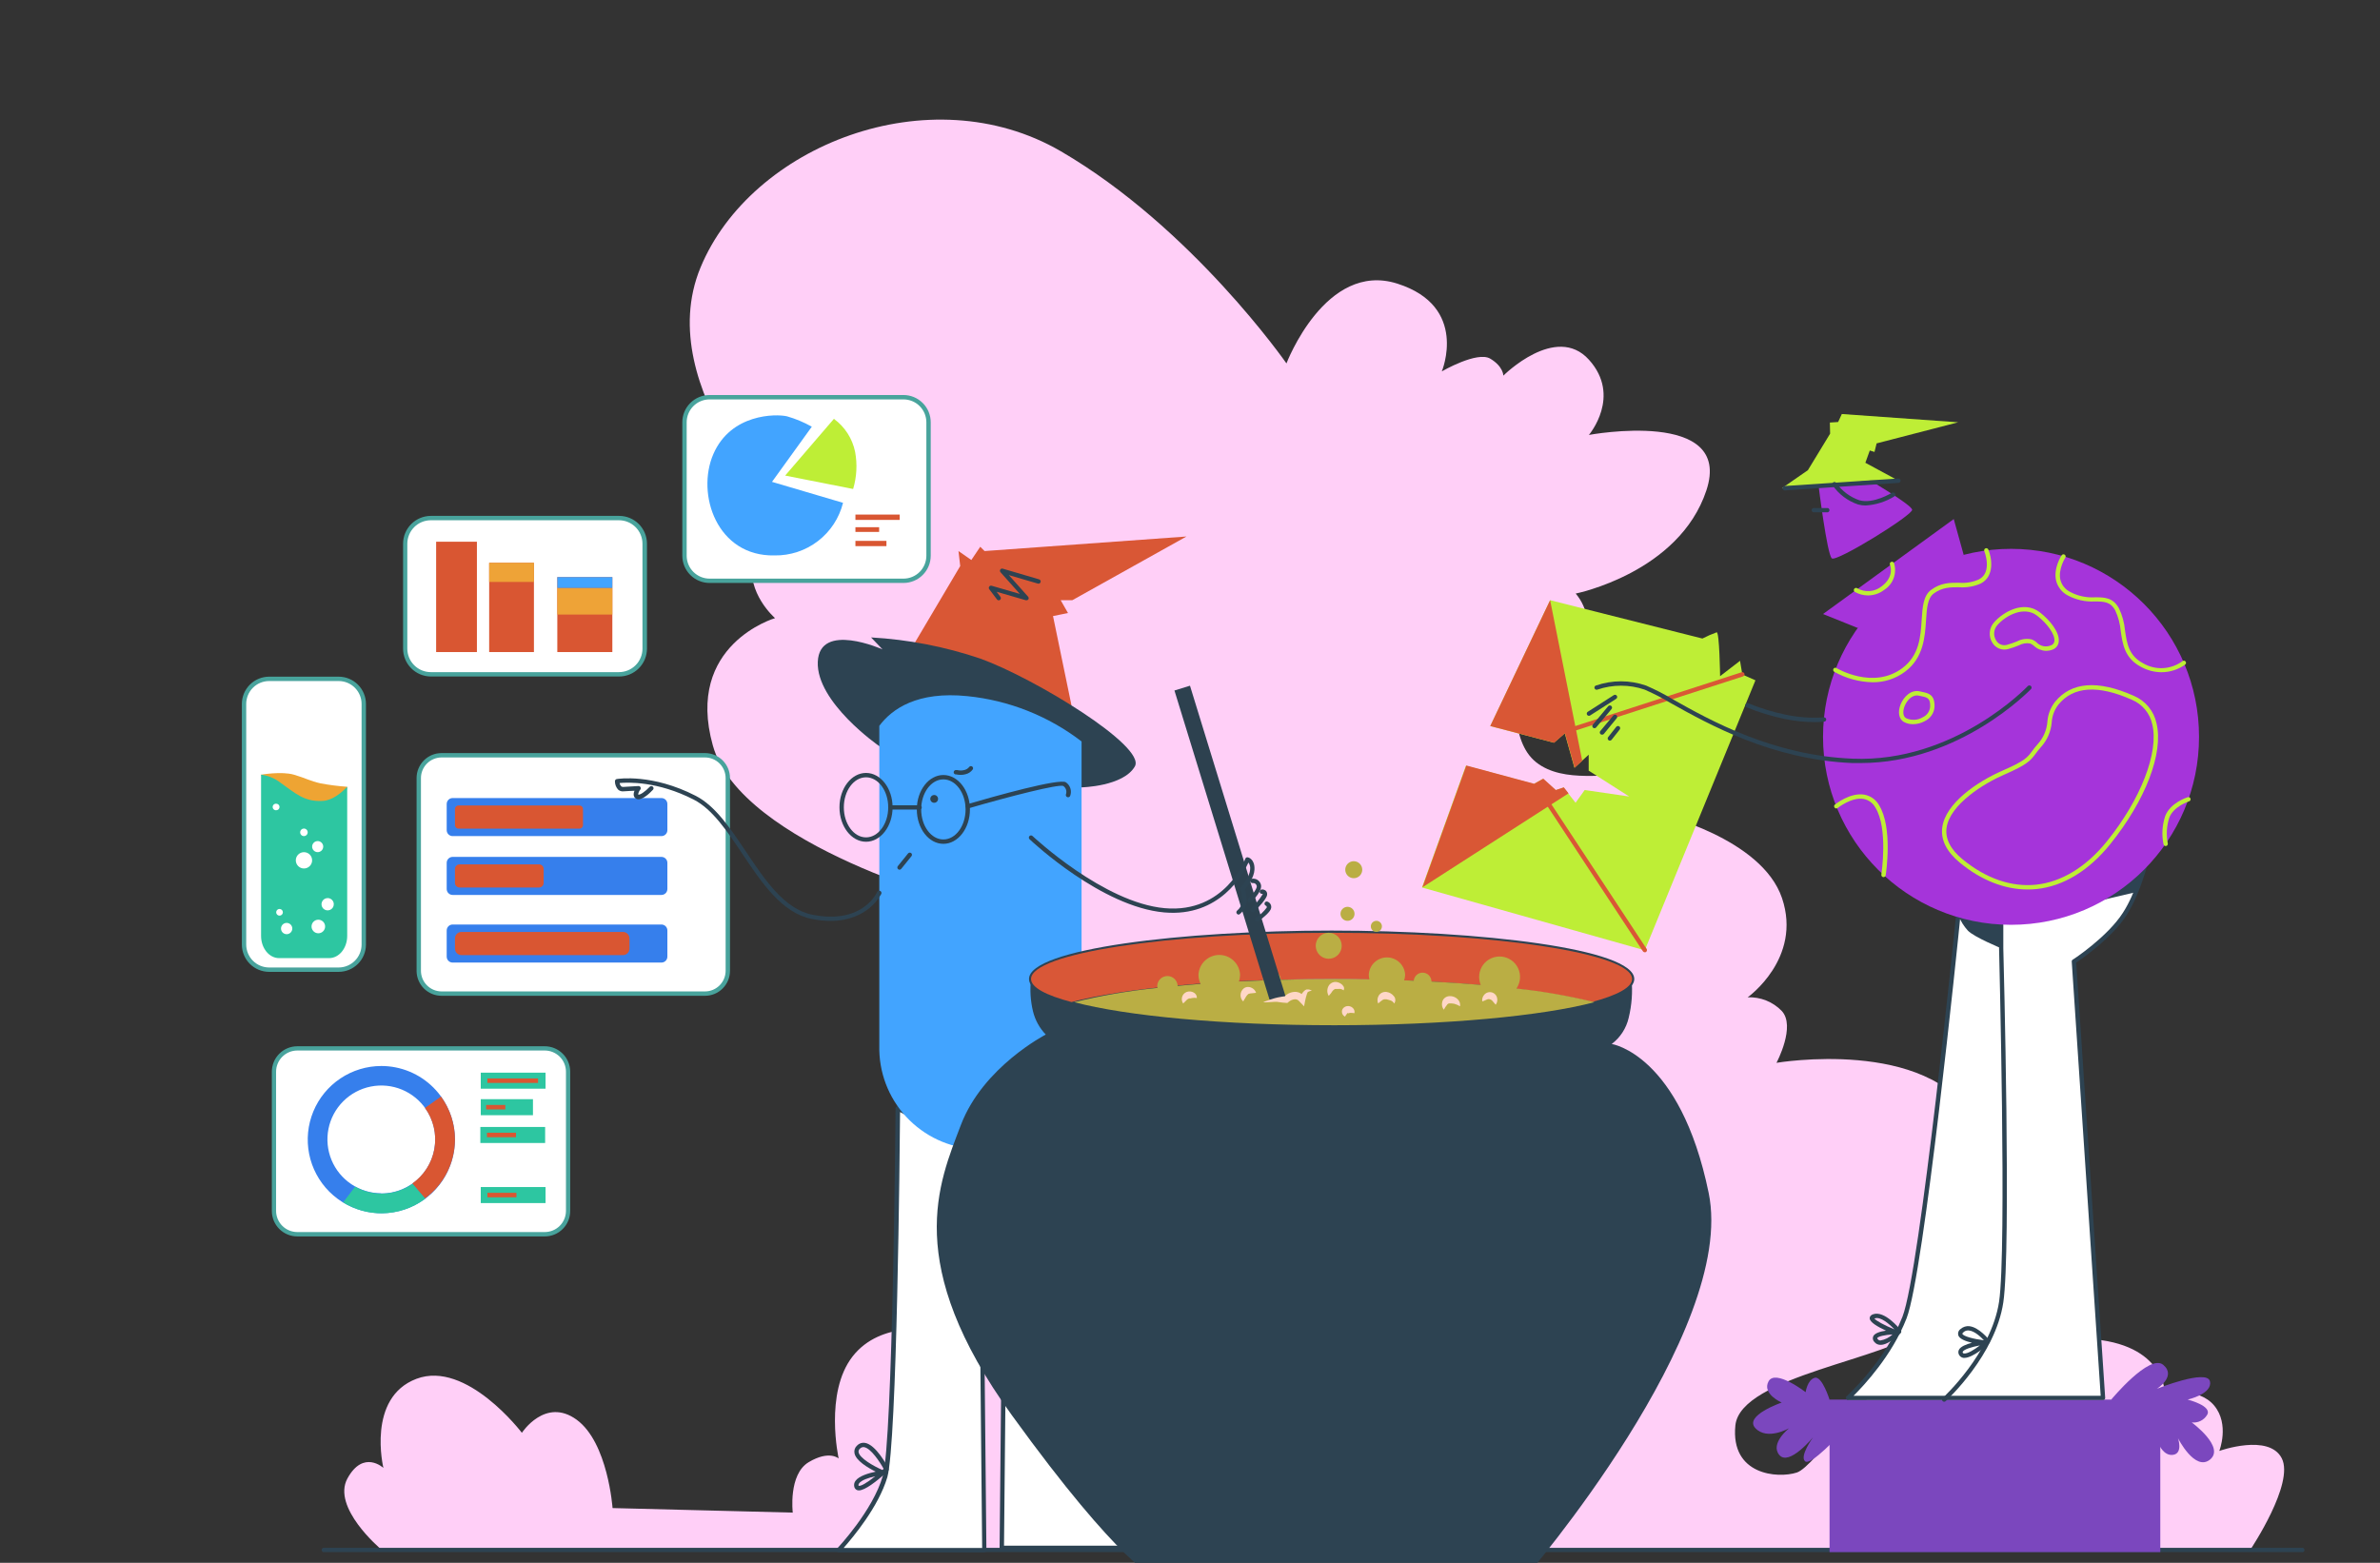 <svg width="603" height="396" viewBox="0 0 603 396" fill="none" xmlns="http://www.w3.org/2000/svg">
<rect x="0" y="0" width="603" height="396" fill="#333333" stroke="none"/>
<mask id="mask0_119_1869" style="mask-type:alpha" maskUnits="userSpaceOnUse" x="95" y="7" width="524" height="486">
<rect x="95" y="7" width="524" height="485.499" fill="#E5E7EC"/>
</mask>
<g mask="url(#mask0_119_1869)">
</g>
<path d="M96.417 392.461C96.417 392.461 83.99 381.98 88.032 374.616C92.074 367.252 97.137 371.95 97.137 371.95C97.137 371.95 92.837 354.159 105.522 349.375C118.207 344.591 132.225 363.06 132.225 363.06C132.225 363.06 138.148 353.955 146.092 359.738C154.037 365.522 155.198 382.13 155.198 382.13L200.853 383.281C200.853 383.281 199.692 373.606 204.895 370.499C210.098 367.392 212.485 369.564 212.485 369.564C212.485 369.564 208.797 352.944 216.021 343.699C223.245 334.454 236.661 337.088 236.661 337.088C236.661 337.088 227.975 317.458 236.661 306.59C245.347 295.722 257.946 302.871 257.946 302.871C257.946 302.871 255.796 291.97 264.138 289.971C272.48 287.971 273.964 293.196 273.964 293.196C273.964 293.196 268.761 275.566 277.135 268.051C285.509 260.537 289.283 260.107 289.283 260.107C289.283 260.107 256.549 263.655 248.325 248.325C240.101 232.996 245.1 229.255 245.1 229.255C245.1 229.255 187.738 214.452 180.6 188.878C173.462 163.303 196.37 156.628 196.37 156.628C196.37 156.628 188.985 150.274 190.716 141.814C192.447 133.354 201.122 133.386 201.122 133.386C201.122 133.386 164.712 98.685 177.472 67.811C190.232 36.937 235.522 18.974 268.782 38.335C302.043 57.695 325.94 92.085 325.94 92.085C325.94 92.085 335.819 66.08 354.019 71.864C372.219 77.647 365.296 94.106 365.296 94.106C365.296 94.106 374.251 88.903 377.572 90.881C380.894 92.859 380.894 95.181 380.894 95.181C380.894 95.181 394.192 81.883 402.566 91.139C410.94 100.394 402.566 110.209 402.566 110.209C402.566 110.209 439.267 103.361 432.333 124.259C425.399 145.157 399.223 150.403 399.223 150.403C400.842 152.312 401.863 154.656 402.158 157.141C402.452 159.627 402.007 162.144 400.878 164.378C396.998 172.516 384.366 174.053 384.366 174.053C384.366 174.053 382.216 187.641 389.225 193.167C396.234 198.692 407.683 195.629 413.51 196.714C419.336 197.8 420.325 206.228 420.325 206.228C420.325 206.228 446.351 212.302 451.5 227.588C456.649 242.875 442.793 252.711 442.793 252.711C444.386 252.646 445.974 252.917 447.456 253.506C448.938 254.095 450.279 254.989 451.393 256.13C455.08 259.989 450.092 269.309 450.092 269.309C450.092 269.309 488.394 262.805 500.241 283.617C512.087 304.429 493.425 329.541 486.438 336.905C479.45 344.269 440.933 348.612 439.675 361.2C438.417 373.788 450.425 374.681 455.23 373.133C460.036 371.585 473.505 349.913 481.192 349.483C488.878 349.053 489.254 352.708 489.254 352.708C489.254 352.708 505.734 338.894 526.965 339.184C548.196 339.474 548.465 352.708 548.465 352.708C548.465 352.708 557.065 351.407 561 356.169C564.934 360.931 562.29 367.65 562.29 367.65C562.29 367.65 574.867 363.157 578.114 369.521C581.36 375.885 570.309 392.429 570.309 392.429L96.417 392.461Z" fill="#FFCFF7"/>
<path d="M583.166 393.289H81.894C81.777 393.255 81.674 393.185 81.601 393.088C81.528 392.991 81.488 392.873 81.488 392.751C81.488 392.63 81.528 392.512 81.601 392.415C81.674 392.318 81.777 392.247 81.894 392.214H583.166C583.249 392.19 583.337 392.186 583.422 392.202C583.507 392.218 583.587 392.253 583.656 392.305C583.725 392.357 583.781 392.425 583.82 392.502C583.858 392.579 583.879 392.665 583.879 392.751C583.879 392.838 583.858 392.923 583.82 393.001C583.781 393.078 583.725 393.145 583.656 393.198C583.587 393.25 583.507 393.285 583.422 393.301C583.337 393.317 583.249 393.313 583.166 393.289Z" fill="#2D4352"/>
<path d="M86.054 172.021H68.058C64.65 172.021 61.888 174.784 61.888 178.192V239.531C61.888 242.939 64.65 245.702 68.058 245.702H86.054C89.462 245.702 92.224 242.939 92.224 239.531V178.192C92.224 174.784 89.462 172.021 86.054 172.021Z" fill="white"/>
<path d="M85.817 246.261H68.187C66.355 246.258 64.598 245.529 63.303 244.233C62.007 242.938 61.278 241.181 61.275 239.349V178.375C61.278 176.542 62.007 174.786 63.303 173.49C64.598 172.194 66.355 171.465 68.187 171.462H85.817C87.648 171.468 89.401 172.198 90.695 173.494C91.988 174.789 92.716 176.544 92.719 178.375V239.349C92.716 241.179 91.988 242.934 90.695 244.229C89.401 245.525 87.648 246.255 85.817 246.261ZM68.187 172.57C66.648 172.57 65.171 173.181 64.082 174.27C62.994 175.359 62.382 176.835 62.382 178.375V239.349C62.385 240.887 62.998 242.362 64.086 243.45C65.174 244.538 66.648 245.151 68.187 245.154H85.817C87.354 245.148 88.826 244.534 89.912 243.446C90.998 242.359 91.609 240.885 91.612 239.349V178.375C91.612 176.837 91.001 175.362 89.915 174.274C88.829 173.185 87.355 172.572 85.817 172.57H68.187Z" fill="#48A39C"/>
<path d="M66.145 196.295C66.145 196.295 71.369 195.392 74.454 196.295C77.54 197.198 78.518 197.897 81.227 198.499C83.455 198.918 85.706 199.205 87.967 199.359C87.967 199.359 87.967 201.509 84.742 204.293C81.517 207.077 71.197 203.218 69.52 201.208C68.284 199.649 67.156 198.008 66.145 196.295Z" fill="#EEA433"/>
<path d="M87.967 199.359C86.355 201.046 84.129 202.82 81.732 202.949C77.056 203.207 74.874 201.025 70.713 198.079C69.363 197.113 67.793 196.499 66.145 196.295V237.145C66.145 240.252 68.187 242.778 70.713 242.778H83.388C85.914 242.778 87.967 240.252 87.967 237.145V199.359Z" fill="#2DC6A1"/>
<path d="M82.367 234.629C82.385 234.866 82.355 235.104 82.277 235.328C82.2 235.552 82.076 235.758 81.915 235.932C81.754 236.107 81.559 236.246 81.341 236.341C81.124 236.436 80.889 236.485 80.652 236.485C80.415 236.485 80.18 236.436 79.962 236.341C79.745 236.246 79.55 236.107 79.388 235.932C79.228 235.758 79.104 235.552 79.027 235.328C78.949 235.104 78.918 234.866 78.937 234.629C78.971 234.198 79.167 233.796 79.485 233.502C79.802 233.208 80.219 233.045 80.652 233.045C81.085 233.045 81.501 233.208 81.819 233.502C82.137 233.796 82.332 234.198 82.367 234.629Z" fill="white"/>
<path d="M72.627 236.715C73.417 236.715 74.057 236.075 74.057 235.285C74.057 234.495 73.417 233.855 72.627 233.855C71.837 233.855 71.197 234.495 71.197 235.285C71.197 236.075 71.837 236.715 72.627 236.715Z" fill="white"/>
<path d="M70.821 232.017C71.29 232.017 71.67 231.637 71.67 231.168C71.67 230.699 71.29 230.319 70.821 230.319C70.352 230.319 69.972 230.699 69.972 231.168C69.972 231.637 70.352 232.017 70.821 232.017Z" fill="white"/>
<path d="M84.57 229.125C84.57 229.434 84.479 229.735 84.308 229.991C84.136 230.248 83.893 230.448 83.608 230.566C83.323 230.684 83.01 230.714 82.707 230.654C82.405 230.594 82.127 230.446 81.909 230.228C81.691 230.01 81.543 229.732 81.483 229.43C81.423 229.127 81.453 228.814 81.571 228.529C81.689 228.244 81.889 228.001 82.145 227.829C82.402 227.658 82.703 227.567 83.011 227.567C83.217 227.565 83.42 227.605 83.61 227.682C83.799 227.76 83.972 227.875 84.117 228.02C84.262 228.165 84.377 228.337 84.454 228.527C84.532 228.717 84.572 228.92 84.57 229.125Z" fill="white"/>
<path d="M79.077 217.999C79.077 218.407 78.956 218.806 78.729 219.146C78.502 219.485 78.18 219.75 77.803 219.906C77.426 220.062 77.011 220.103 76.61 220.023C76.21 219.944 75.842 219.747 75.553 219.459C75.265 219.17 75.068 218.802 74.989 218.402C74.909 218.001 74.95 217.586 75.106 217.209C75.262 216.832 75.527 216.51 75.866 216.283C76.206 216.056 76.605 215.935 77.013 215.935C77.284 215.934 77.553 215.986 77.805 216.089C78.056 216.193 78.284 216.344 78.476 216.536C78.668 216.728 78.82 216.956 78.923 217.208C79.026 217.459 79.078 217.728 79.077 217.999Z" fill="white"/>
<path d="M81.894 214.527C81.894 214.805 81.811 215.078 81.656 215.309C81.501 215.541 81.281 215.721 81.024 215.828C80.767 215.935 80.484 215.962 80.21 215.908C79.937 215.854 79.686 215.72 79.49 215.523C79.293 215.326 79.158 215.075 79.104 214.802C79.05 214.528 79.078 214.245 79.184 213.988C79.291 213.731 79.471 213.511 79.703 213.356C79.934 213.201 80.207 213.119 80.485 213.119C80.67 213.119 80.853 213.155 81.024 213.226C81.195 213.297 81.35 213.4 81.481 213.531C81.612 213.662 81.716 213.817 81.786 213.988C81.857 214.159 81.894 214.342 81.894 214.527Z" fill="white"/>
<path d="M77.959 210.904C77.959 211.093 77.903 211.278 77.798 211.436C77.693 211.593 77.543 211.716 77.368 211.788C77.194 211.861 77.001 211.88 76.816 211.843C76.63 211.806 76.46 211.715 76.326 211.581C76.192 211.447 76.101 211.277 76.064 211.091C76.027 210.905 76.046 210.713 76.118 210.538C76.191 210.363 76.313 210.214 76.471 210.109C76.628 210.004 76.813 209.948 77.002 209.948C77.256 209.948 77.499 210.048 77.679 210.228C77.858 210.407 77.959 210.651 77.959 210.904Z" fill="white"/>
<path d="M70.821 204.476C70.822 204.584 70.802 204.691 70.762 204.792C70.722 204.892 70.662 204.983 70.585 205.06C70.51 205.137 70.419 205.199 70.319 205.24C70.219 205.282 70.112 205.303 70.004 205.303C69.888 205.317 69.771 205.305 69.659 205.27C69.548 205.235 69.446 205.176 69.359 205.099C69.272 205.021 69.202 204.926 69.154 204.819C69.107 204.713 69.082 204.598 69.082 204.481C69.082 204.364 69.107 204.249 69.154 204.143C69.202 204.036 69.272 203.941 69.359 203.863C69.446 203.786 69.548 203.727 69.659 203.692C69.771 203.657 69.888 203.645 70.004 203.659C70.221 203.659 70.428 203.745 70.582 203.898C70.735 204.051 70.821 204.259 70.821 204.476Z" fill="white"/>
<path d="M178.794 191.382H111.703C108.604 191.382 106.092 193.895 106.092 196.994V246.164C106.092 249.263 108.604 251.776 111.703 251.776H178.794C181.893 251.776 184.405 249.263 184.405 246.164V196.994C184.405 193.895 181.893 191.382 178.794 191.382Z" fill="white"/>
<path d="M178.622 252.324H111.875C110.196 252.324 108.585 251.657 107.398 250.469C106.211 249.282 105.544 247.672 105.544 245.992V197.155C105.544 195.476 106.211 193.865 107.398 192.678C108.585 191.49 110.196 190.823 111.875 190.823H178.622C180.301 190.823 181.912 191.49 183.099 192.678C184.287 193.865 184.954 195.476 184.954 197.155V245.992C184.954 247.672 184.287 249.282 183.099 250.469C181.912 251.657 180.301 252.324 178.622 252.324ZM111.875 191.93C110.491 191.933 109.163 192.485 108.184 193.464C107.205 194.443 106.654 195.77 106.651 197.155V245.992C106.654 247.377 107.205 248.704 108.184 249.683C109.163 250.663 110.491 251.214 111.875 251.217H178.622C180.007 251.214 181.334 250.663 182.313 249.683C183.292 248.704 183.844 247.377 183.847 245.992V197.155C183.844 195.77 183.292 194.443 182.313 193.464C181.334 192.485 180.007 191.933 178.622 191.93H111.875Z" fill="#48A39C"/>
<path d="M167.582 202.218H114.681C113.85 202.218 113.176 202.892 113.176 203.723V210.356C113.176 211.187 113.85 211.861 114.681 211.861H167.582C168.413 211.861 169.087 211.187 169.087 210.356V203.723C169.087 202.892 168.413 202.218 167.582 202.218Z" fill="#367FEC"/>
<path d="M146.813 204.1H116.164C115.672 204.1 115.272 204.499 115.272 204.992V209.077C115.272 209.57 115.672 209.969 116.164 209.969H146.813C147.306 209.969 147.705 209.57 147.705 209.077V204.992C147.705 204.499 147.306 204.1 146.813 204.1Z" fill="#D95632"/>
<path d="M167.582 217.129H114.681C113.85 217.129 113.176 217.802 113.176 218.634V225.266C113.176 226.097 113.85 226.771 114.681 226.771H167.582C168.413 226.771 169.087 226.097 169.087 225.266V218.634C169.087 217.802 168.413 217.129 167.582 217.129Z" fill="#367FEC"/>
<path d="M136.568 219.021H116.444C115.797 219.021 115.272 219.545 115.272 220.192V223.718C115.272 224.365 115.797 224.89 116.444 224.89H136.568C137.215 224.89 137.74 224.365 137.74 223.718V220.192C137.74 219.545 137.215 219.021 136.568 219.021Z" fill="#D95632"/>
<path d="M167.582 234.264H114.681C113.85 234.264 113.176 234.938 113.176 235.769V242.402C113.176 243.233 113.85 243.907 114.681 243.907H167.582C168.413 243.907 169.087 243.233 169.087 242.402V235.769C169.087 234.938 168.413 234.264 167.582 234.264Z" fill="#367FEC"/>
<path d="M157.842 236.145H116.917C116.009 236.145 115.272 236.882 115.272 237.79V240.37C115.272 241.278 116.009 242.015 116.917 242.015H157.842C158.751 242.015 159.487 241.278 159.487 240.37V237.79C159.487 236.882 158.751 236.145 157.842 236.145Z" fill="#D95632"/>
<path d="M157.004 131.279H108.94C105.455 131.279 102.63 134.104 102.63 137.589V164.561C102.63 168.046 105.455 170.871 108.94 170.871H157.004C160.489 170.871 163.314 168.046 163.314 164.561V137.589C163.314 134.104 160.489 131.279 157.004 131.279Z" fill="white"/>
<path d="M156.81 171.419H109.123C107.262 171.4 105.484 170.647 104.174 169.325C102.864 168.003 102.128 166.218 102.125 164.357V137.772C102.128 135.903 102.872 134.11 104.194 132.789C105.516 131.467 107.308 130.723 109.177 130.72H156.864C158.734 130.72 160.528 131.463 161.851 132.785C163.173 134.108 163.916 135.902 163.916 137.772V164.357C163.916 165.288 163.732 166.21 163.374 167.069C163.017 167.929 162.493 168.71 161.832 169.366C161.172 170.023 160.388 170.542 159.526 170.894C158.664 171.247 157.741 171.425 156.81 171.419ZM109.123 131.827C107.551 131.836 106.046 132.465 104.937 133.579C103.827 134.693 103.203 136.2 103.2 137.772V164.357C103.2 165.934 103.826 167.448 104.941 168.564C106.055 169.681 107.567 170.309 109.145 170.312H156.832C158.409 170.309 159.921 169.681 161.036 168.564C162.151 167.448 162.777 165.934 162.777 164.357V137.772C162.774 136.196 162.146 134.686 161.032 133.572C159.918 132.457 158.408 131.83 156.832 131.827H109.123Z" fill="#48A39C"/>
<path d="M120.83 137.267H110.499V165.227H120.83V137.267Z" fill="#D95632"/>
<path d="M135.278 142.62H123.937V165.227H135.278V142.62Z" fill="#D95632"/>
<path d="M135.278 142.62H123.937V147.458H135.278V142.62Z" fill="#EEA337"/>
<path d="M155.144 146.232H141.201V165.227H155.144V146.232Z" fill="#D95632"/>
<path d="M155.144 148.973H141.201V155.724H155.144V148.973Z" fill="#EEA337"/>
<path d="M155.144 146.232H141.201V148.973H155.144V146.232Z" fill="#42A4FF"/>
<path d="M229.083 100.642H179.589C176.182 100.642 173.419 103.404 173.419 106.812V140.997C173.419 144.405 176.182 147.168 179.589 147.168H229.083C232.49 147.168 235.253 144.405 235.253 140.997V106.812C235.253 103.404 232.49 100.642 229.083 100.642Z" fill="white"/>
<path d="M228.9 147.716H179.783C177.952 147.716 176.195 146.989 174.899 145.695C173.603 144.401 172.874 142.646 172.871 140.814V107.006C172.871 105.172 173.599 103.414 174.895 102.118C176.192 100.822 177.95 100.093 179.783 100.093H228.9C230.733 100.093 232.491 100.822 233.787 102.118C235.084 103.414 235.812 105.172 235.812 107.006V140.825C235.806 142.655 235.076 144.407 233.78 145.699C232.484 146.99 230.729 147.716 228.9 147.716ZM179.783 101.201C179.021 101.201 178.266 101.351 177.562 101.642C176.857 101.934 176.217 102.362 175.678 102.901C175.139 103.44 174.712 104.08 174.42 104.784C174.128 105.488 173.978 106.243 173.978 107.006V140.825C173.981 142.363 174.594 143.837 175.682 144.923C176.77 146.009 178.245 146.619 179.783 146.619H228.9C230.437 146.619 231.912 146.009 233.001 144.923C234.089 143.837 234.702 142.363 234.705 140.825V107.006C234.705 105.466 234.093 103.989 233.005 102.901C231.916 101.812 230.439 101.201 228.9 101.201H179.783Z" fill="#48A39C"/>
<path d="M205.68 108.123L195.596 122.098L213.592 127.409C212.631 131.262 210.394 134.677 207.246 137.097C204.098 139.518 200.223 140.801 196.252 140.739C181.675 141.061 176.3 125.237 180.75 115.025C185.201 104.812 196.574 104.834 199.391 105.49C201.583 106.117 203.694 107.001 205.68 108.123Z" fill="#42A4FF"/>
<path d="M198.929 120.508L211.28 106.135C214.056 108.156 215.974 111.144 216.655 114.509C217.236 117.637 217.062 120.857 216.15 123.905L198.929 120.508Z" fill="#BEEE36"/>
<path d="M227.943 130.387H216.731V131.741H227.943V130.387Z" fill="#D95632"/>
<path d="M222.74 133.59H216.731V134.784H222.74V133.59Z" fill="#D95632"/>
<path d="M224.589 137.052H216.731V138.385H224.589V137.052Z" fill="#D95632"/>
<path d="M138.191 265.643H75.142C71.966 265.643 69.391 268.218 69.391 271.394V306.988C69.391 310.164 71.966 312.739 75.142 312.739H138.191C141.368 312.739 143.942 310.164 143.942 306.988V271.394C143.942 268.218 141.368 265.643 138.191 265.643Z" fill="white"/>
<path d="M96.61 270.115C92.922 270.117 89.317 271.213 86.251 273.264C83.185 275.314 80.796 278.228 79.386 281.636C77.976 285.045 77.609 288.794 78.329 292.412C79.05 296.029 80.828 299.351 83.436 301.959C86.045 304.566 89.369 306.341 92.986 307.06C96.604 307.779 100.354 307.409 103.761 305.997C107.168 304.585 110.081 302.194 112.13 299.127C114.179 296.061 115.272 292.455 115.272 288.766C115.272 286.316 114.789 283.89 113.851 281.626C112.914 279.363 111.539 277.306 109.806 275.574C108.073 273.842 106.015 272.469 103.751 271.532C101.487 270.595 99.061 270.114 96.61 270.115ZM96.61 302.365C93.91 302.365 91.27 301.565 89.025 300.064C86.78 298.564 85.03 296.432 83.997 293.937C82.964 291.443 82.693 288.698 83.22 286.049C83.747 283.401 85.047 280.968 86.957 279.059C88.866 277.15 91.299 275.849 93.947 275.323C96.595 274.796 99.34 275.066 101.835 276.099C104.33 277.133 106.462 278.883 107.962 281.128C109.462 283.373 110.263 286.013 110.263 288.713C110.268 290.51 109.92 292.29 109.236 293.952C108.553 295.614 107.548 297.125 106.28 298.398C105.012 299.671 103.505 300.682 101.846 301.372C100.186 302.062 98.407 302.418 96.61 302.419V302.365Z" fill="#367FEC"/>
<path d="M115.272 288.756C115.274 284.838 114.032 281.021 111.725 277.855L107.672 280.747C108.731 282.211 109.489 283.871 109.901 285.63C110.312 287.39 110.37 289.213 110.07 290.995C109.77 292.777 109.118 294.482 108.152 296.009C107.187 297.537 105.928 298.857 104.447 299.893L107.672 303.677C110.017 301.957 111.927 299.711 113.246 297.12C114.566 294.529 115.26 291.664 115.272 288.756Z" fill="#D95632"/>
<path d="M96.61 307.45C100.626 307.453 104.535 306.152 107.747 303.741L104.522 299.957C102.417 301.446 99.931 302.304 97.356 302.434C94.781 302.563 92.222 301.958 89.978 300.688L86.935 304.677C89.841 306.478 93.191 307.438 96.61 307.45Z" fill="#2DC6A1"/>
<path d="M138.223 271.803H121.808V275.866H138.223V271.803Z" fill="#2DC6A1"/>
<path d="M136.321 273.265H123.485V274.405H136.321V273.265Z" fill="#D95632"/>
<path d="M138.116 285.563H121.701V289.626H138.116V285.563Z" fill="#2DC6A1"/>
<path d="M130.731 287.025H123.378V288.165H130.731V287.025Z" fill="#D95632"/>
<path d="M138.223 300.785H121.808V304.848H138.223V300.785Z" fill="#2DC6A1"/>
<path d="M130.838 302.247H123.485V303.386H130.838V302.247Z" fill="#D95632"/>
<path d="M135.031 278.522H121.808V282.585H135.031V278.522Z" fill="#2DC6A1"/>
<path d="M128.022 279.984H123.163V281.123H128.022V279.984Z" fill="#D95632"/>
<path d="M138.019 313.298H75.325C73.615 313.298 71.974 312.618 70.764 311.409C69.555 310.199 68.875 308.559 68.875 306.848V271.566C68.875 269.856 69.555 268.215 70.764 267.006C71.974 265.796 73.615 265.116 75.325 265.116H138.019C139.73 265.116 141.37 265.796 142.58 267.006C143.79 268.215 144.469 269.856 144.469 271.566V306.816C144.473 307.665 144.31 308.508 143.988 309.294C143.665 310.08 143.191 310.795 142.592 311.397C141.992 312 141.28 312.478 140.495 312.804C139.71 313.13 138.869 313.298 138.019 313.298ZM75.325 266.191C73.9 266.191 72.533 266.758 71.525 267.766C70.516 268.774 69.95 270.141 69.95 271.566V306.816C69.95 308.241 70.516 309.608 71.525 310.616C72.533 311.624 73.9 312.191 75.325 312.191H138.019C139.445 312.191 140.812 311.624 141.82 310.616C142.828 309.608 143.394 308.241 143.394 306.816V271.566C143.394 270.141 142.828 268.774 141.82 267.766C140.812 266.758 139.445 266.191 138.019 266.191H75.325Z" fill="#48A39C"/>
<path d="M547.336 354.642H463.54V393.289H547.336V354.642Z" fill="#7B47BE"/>
<path d="M457.477 352.761C457.477 352.761 449.812 346.838 448.082 350.02C446.351 353.202 451.403 355.395 451.403 355.395C451.403 355.395 441.728 358.717 444.76 361.899C447.791 365.081 453.285 361.899 453.285 361.899C453.285 361.899 448.361 365.801 450.823 368.693C453.285 371.584 459.348 364.21 459.348 364.21C459.348 364.21 455.886 368.972 457.327 370.273C458.767 371.574 466.281 363.339 466.281 363.339L463.54 354.675C463.54 354.675 461.659 348.612 459.788 349.117C457.918 349.622 457.477 352.761 457.477 352.761Z" fill="#7B47BE"/>
<path d="M534.909 354.642C534.909 354.642 544.584 342.936 548.067 345.827C551.55 348.719 546.476 351.901 546.476 351.901C546.476 351.901 559.183 346.816 559.914 350.009C560.645 353.202 554.27 354.642 554.27 354.642C554.27 354.642 560.634 356.233 559.183 358.545C558.785 359.201 558.206 359.728 557.516 360.062C556.825 360.396 556.052 360.522 555.291 360.426C555.291 360.426 563.784 366.629 559.968 369.811C556.151 372.993 551.819 364.436 551.819 364.436C551.819 364.436 553.12 368.187 550.658 368.628C548.196 369.069 546.906 365.876 546.906 365.876L534.909 354.642Z" fill="#7B47BE"/>
<path d="M496.198 231.974C496.198 231.974 487.093 322.564 482.535 334.271C477.977 345.978 468.238 354.642 468.238 354.642H532.824L525.449 244.025C525.449 244.025 534.34 238.241 538.349 231.953C542.359 225.664 544.412 216.075 544.412 216.075L496.198 231.974Z" fill="white"/>
<path d="M532.824 354.75H468.238C468.125 354.752 468.015 354.719 467.923 354.655C467.83 354.592 467.76 354.501 467.722 354.395C467.681 354.29 467.673 354.175 467.7 354.065C467.727 353.955 467.787 353.857 467.872 353.782C467.969 353.696 477.547 345.064 482.019 333.626C486.491 322.188 495.553 232.383 495.639 231.501C495.652 231.395 495.693 231.294 495.76 231.211C495.826 231.127 495.915 231.064 496.016 231.028L544.24 215.097C544.334 215.067 544.434 215.063 544.53 215.084C544.626 215.104 544.715 215.15 544.788 215.215C544.858 215.282 544.91 215.365 544.94 215.457C544.97 215.549 544.977 215.646 544.96 215.742C544.874 216.139 542.81 225.556 538.811 231.867C535.135 237.629 527.578 242.875 526.03 243.917L533.372 354.191C533.378 354.267 533.368 354.345 533.342 354.417C533.316 354.489 533.275 354.555 533.221 354.61C533.112 354.707 532.969 354.757 532.824 354.75ZM469.624 353.675H532.232L524.901 243.67C524.89 243.571 524.908 243.471 524.951 243.382C524.995 243.292 525.063 243.217 525.148 243.165C525.234 243.165 533.985 237.381 537.876 231.265C541.101 226.287 543.015 219.053 543.649 216.473L496.704 231.985C495.994 239.069 487.48 322.672 483.051 334.056C479.375 343.473 472.269 351.041 469.624 353.675Z" fill="#2D4352"/>
<path d="M541.327 226.019L516.204 231.91L515.559 225.578L544.412 216.075C544.412 216.075 542.596 222.665 542.101 223.998C541.607 225.331 541.327 226.019 541.327 226.019Z" fill="#2D4352"/>
<path d="M496.198 231.974C496.748 233.385 497.553 234.683 498.574 235.801C500.165 237.467 507.035 240.284 507.035 240.284V228.394L496.198 231.974Z" fill="#2D4352"/>
<path d="M492.576 355.191C492.465 355.191 492.356 355.157 492.265 355.094C492.174 355.031 492.103 354.942 492.064 354.838C492.024 354.734 492.017 354.621 492.043 354.513C492.069 354.405 492.128 354.308 492.21 354.234C492.328 354.116 504.508 342.936 506.486 329.853C508.464 316.77 506.486 241.058 506.486 240.295V228.394C506.52 228.278 506.59 228.175 506.687 228.102C506.784 228.029 506.902 227.989 507.024 227.989C507.145 227.989 507.263 228.029 507.36 228.102C507.457 228.175 507.528 228.278 507.561 228.394V240.284C507.647 243.38 509.561 316.684 507.561 330.014C505.562 343.344 493.457 354.589 492.941 355.051C492.841 355.141 492.711 355.191 492.576 355.191Z" fill="#2D4352"/>
<path d="M476.472 340.775H476.354C476.07 340.764 475.791 340.692 475.537 340.564C475.283 340.436 475.059 340.255 474.881 340.033C474.697 339.848 474.573 339.611 474.525 339.354C474.477 339.097 474.507 338.832 474.613 338.593C475 337.765 476.494 337.367 477.838 337.174C475.688 336.174 473.688 335.024 473.71 334.013C473.71 333.755 473.828 333.282 474.58 333.024C477.44 332.014 481.159 336.539 481.579 337.055C481.668 337.156 481.718 337.286 481.718 337.421C481.718 337.556 481.668 337.686 481.579 337.786C481.278 338.066 478.569 340.775 476.472 340.775ZM479.536 338.13C477.558 338.238 475.817 338.646 475.612 339.066C475.612 339.066 475.612 339.195 475.752 339.334C475.827 339.438 475.926 339.522 476.04 339.58C476.154 339.638 476.28 339.668 476.408 339.668C477.585 339.472 478.676 338.925 479.536 338.098V338.13ZM474.903 334.099C475.301 334.658 477.472 335.841 479.977 336.851C478.655 335.454 476.44 333.551 475 334.067L474.903 334.099Z" fill="#2D4352"/>
<path d="M497.725 344.075H497.456C497.235 344.043 497.023 343.962 496.837 343.837C496.651 343.713 496.495 343.548 496.381 343.355C496.258 343.161 496.186 342.939 496.172 342.709C496.159 342.479 496.205 342.25 496.306 342.043C496.725 341.194 498.177 340.614 499.617 340.248C498.015 339.861 496.392 339.259 496.145 338.313C496.069 338.014 496.091 337.698 496.207 337.412C496.323 337.126 496.527 336.884 496.79 336.722C497.083 336.468 497.425 336.277 497.795 336.161C498.164 336.044 498.554 336.005 498.94 336.045C501.444 336.303 503.949 339.474 504.057 339.614C504.145 339.724 504.187 339.863 504.175 340.003C504.163 340.143 504.097 340.273 503.992 340.366C503.627 340.775 499.875 344.075 497.725 344.075ZM501.584 340.925C499.563 341.291 497.596 341.904 497.284 342.516C497.284 342.516 497.23 342.624 497.284 342.764C497.312 342.818 497.353 342.865 497.404 342.899C497.455 342.932 497.514 342.953 497.574 342.957C498.499 343.065 500.154 342.043 501.616 340.925H501.584ZM498.639 337.12C498.218 337.115 497.812 337.269 497.499 337.55C497.252 337.743 497.166 337.905 497.187 337.969C497.381 338.603 500.176 339.334 502.648 339.614C501.831 338.743 500.283 337.27 498.854 337.131L498.639 337.12Z" fill="#2D4352"/>
<path d="M509.518 234.339C535.825 234.339 557.151 213.013 557.151 186.706C557.151 160.399 535.825 139.073 509.518 139.073C483.211 139.073 461.885 160.399 461.885 186.706C461.885 213.013 483.211 234.339 509.518 234.339Z" fill="#A534DA"/>
<path d="M461.885 155.585L470.689 159.132L497.521 140.599L495.005 131.526L461.885 155.585Z" fill="#A534DA"/>
<path d="M518.301 164.916C517.186 164.859 516.127 164.409 515.312 163.647C515.035 163.399 514.719 163.2 514.377 163.056C513.394 162.875 512.379 163.043 511.507 163.529C510.623 163.895 509.718 164.207 508.797 164.464C508.043 164.679 507.239 164.637 506.512 164.345C505.784 164.054 505.174 163.528 504.777 162.852C504.284 162.064 504.059 161.137 504.136 160.211C504.214 159.284 504.589 158.408 505.207 157.713C507.518 155.069 512.732 152.026 516.795 155.144C519.332 157.09 521.923 160.25 521.601 162.669C521.544 163.108 521.366 163.522 521.087 163.866C520.808 164.21 520.438 164.469 520.02 164.615C519.472 164.826 518.888 164.928 518.301 164.916ZM514.635 161.981C515.137 162.147 515.599 162.418 515.989 162.776C516.443 163.258 517.034 163.589 517.682 163.724C518.33 163.858 519.004 163.79 519.612 163.529C519.85 163.457 520.061 163.316 520.219 163.125C520.378 162.934 520.477 162.701 520.504 162.454C520.719 160.884 518.795 158.057 516.118 156.004C512.829 153.488 508.239 155.896 506.035 158.423C505.582 158.942 505.307 159.593 505.251 160.28C505.195 160.966 505.36 161.653 505.723 162.239C505.984 162.714 506.398 163.087 506.897 163.298C507.397 163.508 507.953 163.544 508.475 163.4C509.356 163.155 510.221 162.857 511.066 162.508C512.154 161.935 513.407 161.753 514.613 161.992L514.635 161.981Z" fill="#BEEE36"/>
<path d="M392.74 152.08L377.572 183.975L393.697 188.2L396.449 185.814L398.9 194.553L402.512 191.232V195.274L412.779 201.831L401.502 200.186L399.19 203.411L396.159 199.552L394.138 200.229L390.913 197.348L388.602 198.649L371.402 194.027L360.276 224.879L416.724 240.8L444.76 172.387L441.438 170.903L440.858 167.442L435.805 171.333C435.805 171.333 435.654 160.067 434.934 160.218C433.699 160.669 432.492 161.197 431.322 161.798L392.74 152.08Z" fill="#BEEE36"/>
<path d="M484.696 183.502C483.887 183.518 483.087 183.325 482.374 182.943C481.105 182.223 480.762 180.428 481.546 178.482C482.331 176.536 484.212 174.634 486.47 175.203L487.104 175.343C488.577 175.655 490.243 176.01 490.135 179.116C490.085 179.876 489.833 180.609 489.406 181.24C488.979 181.871 488.393 182.377 487.706 182.707C486.786 183.223 485.751 183.497 484.696 183.502ZM485.685 176.214C484.341 176.214 483.137 177.482 482.567 178.891C482.105 180.062 482.03 181.471 482.922 181.976C483.595 182.288 484.334 182.43 485.075 182.389C485.816 182.348 486.535 182.125 487.168 181.739C487.687 181.499 488.132 181.126 488.459 180.658C488.786 180.189 488.982 179.643 489.028 179.073C489.103 176.923 488.319 176.73 486.878 176.429L486.201 176.278C486.032 176.236 485.859 176.214 485.685 176.214Z" fill="#BEEE36"/>
<path d="M399.223 185.072C399.097 185.063 398.978 185.012 398.885 184.927C398.792 184.841 398.73 184.727 398.71 184.603C398.69 184.478 398.713 184.351 398.775 184.241C398.837 184.131 398.934 184.045 399.051 183.997L441.266 170.344C441.406 170.3 441.557 170.313 441.688 170.379C441.819 170.445 441.918 170.56 441.965 170.699C442.009 170.839 441.997 170.99 441.93 171.121C441.864 171.252 441.749 171.351 441.61 171.398L399.395 185.05L399.223 185.072Z" fill="#D95735"/>
<path d="M513.732 225.384C507.905 225.384 502.025 223.084 496.607 218.644C493.178 215.838 491.662 212.796 492.103 209.603C492.941 203.562 500.843 198.112 507.346 195.274C513.012 192.812 513.667 191.93 514.871 190.307C515.237 189.823 515.645 189.232 516.247 188.587C517.697 187.011 518.572 184.993 518.73 182.857C518.861 181.047 519.523 179.316 520.633 177.88C524.761 172.774 531.48 172.247 540.617 176.311C542.069 176.924 543.35 177.878 544.354 179.093C545.357 180.307 546.052 181.746 546.38 183.287C548.196 190.812 543.584 202.82 534.651 213.903C529.222 220.633 522.762 224.567 515.979 225.277C515.237 225.352 514.484 225.384 513.732 225.384ZM517.075 189.329C516.505 189.963 516.107 190.501 515.753 190.974C514.484 192.683 513.71 193.715 507.776 196.295C502.756 198.445 494.016 203.82 493.188 209.754C492.801 212.538 494.188 215.247 497.295 217.784C503.197 222.611 509.614 224.815 515.86 224.17C522.31 223.492 528.545 219.708 533.791 213.205C542.391 202.551 547.014 190.63 545.305 183.545C545.012 182.172 544.392 180.89 543.498 179.808C542.603 178.726 541.46 177.877 540.166 177.332C531.566 173.483 525.266 173.903 521.493 178.579C520.506 179.863 519.926 181.413 519.827 183.029C519.631 185.376 518.663 187.591 517.075 189.329Z" fill="#BEEE36"/>
<path d="M477.214 222.256H477.128C476.983 222.232 476.853 222.152 476.767 222.034C476.68 221.915 476.644 221.767 476.666 221.622C476.666 221.504 478.45 209.926 475.129 204.594C474.823 204.039 474.398 203.559 473.885 203.187C473.373 202.815 472.784 202.562 472.161 202.444C469.108 201.928 465.625 204.712 465.593 204.734C465.538 204.78 465.473 204.816 465.403 204.837C465.333 204.858 465.26 204.865 465.188 204.857C465.115 204.849 465.045 204.826 464.982 204.79C464.919 204.754 464.863 204.706 464.819 204.648C464.773 204.592 464.739 204.528 464.717 204.459C464.696 204.389 464.689 204.317 464.696 204.245C464.703 204.173 464.724 204.103 464.758 204.039C464.792 203.976 464.839 203.919 464.894 203.874C465.056 203.745 468.786 200.756 472.344 201.358C473.123 201.499 473.861 201.81 474.506 202.269C475.151 202.728 475.687 203.323 476.074 204.013C479.611 209.689 477.837 221.299 477.762 221.794C477.74 221.923 477.672 222.04 477.572 222.124C477.472 222.209 477.345 222.256 477.214 222.256Z" fill="#BEEE36"/>
<path d="M474.397 172.881C471.004 172.801 467.682 171.889 464.722 170.226C464.596 170.15 464.505 170.027 464.469 169.884C464.432 169.741 464.454 169.59 464.529 169.463C464.609 169.34 464.732 169.253 464.874 169.219C465.016 169.185 465.166 169.207 465.292 169.28C465.389 169.345 474.602 174.849 481.998 169.28C486.298 166.055 486.61 161.282 486.878 157.057C487.093 153.832 487.276 150.951 489.265 149.468C491.748 147.63 494.07 147.651 496.317 147.662C498.045 147.815 499.783 147.527 501.369 146.823C504.885 145.017 502.767 139.718 502.745 139.664C502.717 139.597 502.703 139.525 502.703 139.452C502.703 139.38 502.717 139.308 502.745 139.241C502.773 139.174 502.814 139.113 502.866 139.062C502.918 139.011 502.979 138.971 503.046 138.944C503.182 138.89 503.333 138.891 503.468 138.948C503.602 139.004 503.709 139.11 503.766 139.245C504.659 141.395 505.4 145.996 501.874 147.845C500.128 148.624 498.213 148.953 496.306 148.801C494.156 148.801 492.113 148.801 489.931 150.392C488.351 151.575 488.179 154.166 487.986 157.154C487.706 161.4 487.362 166.689 482.664 170.205C480.279 171.984 477.373 172.925 474.397 172.881Z" fill="#BEEE36"/>
<path d="M547.594 170.334C545.784 170.319 544.006 169.849 542.423 168.968C538.306 166.765 537.801 163.271 537.306 159.896C537.156 158.078 536.682 156.301 535.909 154.65C534.705 152.446 533.049 152.424 530.76 152.403C528.365 152.533 525.981 152.001 523.869 150.866C523.15 150.485 522.519 149.959 522.015 149.32C521.512 148.681 521.147 147.945 520.945 147.157C520.192 144.018 522.256 140.793 522.342 140.707C522.382 140.646 522.433 140.593 522.492 140.552C522.552 140.511 522.619 140.482 522.69 140.467C522.761 140.452 522.835 140.451 522.906 140.464C522.977 140.478 523.045 140.506 523.106 140.546C523.167 140.585 523.219 140.636 523.261 140.695C523.302 140.755 523.331 140.822 523.346 140.893C523.361 140.964 523.362 141.038 523.348 141.109C523.334 141.18 523.307 141.248 523.267 141.309C523.267 141.309 521.386 144.276 522.031 146.953C522.197 147.593 522.496 148.191 522.909 148.708C523.322 149.225 523.84 149.649 524.428 149.952C526.37 151 528.567 151.485 530.77 151.349C533.135 151.349 535.361 151.349 536.876 154.177C537.717 155.941 538.234 157.841 538.403 159.788C538.876 163.013 539.327 166.109 542.939 168.044C544.473 168.951 546.24 169.386 548.02 169.296C549.799 169.206 551.513 168.595 552.948 167.539C553.002 167.491 553.066 167.454 553.135 167.431C553.203 167.408 553.276 167.4 553.348 167.406C553.421 167.412 553.491 167.432 553.555 167.466C553.62 167.5 553.676 167.547 553.722 167.603C553.817 167.716 553.863 167.862 553.851 168.009C553.839 168.156 553.769 168.292 553.657 168.388C551.894 169.663 549.77 170.344 547.594 170.334Z" fill="#BEEE36"/>
<path d="M548.691 214.377C548.566 214.375 548.445 214.332 548.348 214.254C548.251 214.176 548.182 214.068 548.153 213.947C547.668 211.591 547.805 209.149 548.551 206.862C549.83 203.39 554.119 202.057 554.302 202.003C554.371 201.98 554.444 201.971 554.517 201.977C554.59 201.983 554.66 202.004 554.725 202.038C554.789 202.073 554.846 202.12 554.891 202.176C554.937 202.233 554.971 202.299 554.99 202.369C555.012 202.438 555.019 202.511 555.013 202.583C555.006 202.655 554.985 202.725 554.951 202.789C554.917 202.853 554.871 202.91 554.815 202.956C554.759 203.001 554.694 203.036 554.625 203.057C554.625 203.057 550.669 204.293 549.594 207.249C548.932 209.334 548.806 211.553 549.228 213.699C549.246 213.77 549.249 213.843 549.238 213.915C549.227 213.987 549.202 214.056 549.164 214.118C549.126 214.18 549.076 214.234 549.017 214.276C548.958 214.319 548.891 214.349 548.82 214.366L548.691 214.377Z" fill="#BEEE36"/>
<path d="M460.756 123.077C460.756 123.077 462.906 140.524 464.12 141.491C465.335 142.459 484.771 130.44 484.47 129.14C484.169 127.839 473.871 121.776 473.871 121.776L460.756 123.077Z" fill="#A534DA"/>
<path d="M471.398 193.349C470.71 193.349 470.001 193.349 469.302 193.349C448.941 192.511 432.87 183.513 423.27 178.138C421.153 176.858 418.952 175.723 416.681 174.741C412.806 173.416 408.601 173.416 404.727 174.741C404.591 174.795 404.44 174.793 404.305 174.737C404.171 174.681 404.064 174.574 404.006 174.44C403.977 174.373 403.962 174.3 403.962 174.226C403.962 174.153 403.977 174.08 404.006 174.012C404.035 173.945 404.078 173.884 404.132 173.834C404.186 173.783 404.249 173.745 404.318 173.72C408.443 172.282 412.932 172.282 417.057 173.72C419.387 174.724 421.646 175.884 423.819 177.192C433.332 182.567 449.253 191.436 469.345 192.242C495.209 193.317 513.592 174.042 513.775 173.838C513.881 173.738 514.021 173.682 514.167 173.682C514.313 173.682 514.454 173.738 514.559 173.838C514.612 173.889 514.653 173.95 514.682 174.018C514.71 174.085 514.725 174.157 514.725 174.231C514.725 174.304 514.71 174.376 514.682 174.443C514.653 174.511 514.612 174.572 514.559 174.623C514.398 174.752 496.65 193.349 471.398 193.349Z" fill="#2D4352"/>
<path d="M402.566 181.385C402.473 181.385 402.382 181.362 402.301 181.317C402.22 181.271 402.152 181.206 402.104 181.127C402.027 181.002 402.002 180.853 402.034 180.71C402.066 180.567 402.153 180.443 402.276 180.363L408.876 176.139C409.002 176.061 409.154 176.036 409.298 176.068C409.443 176.1 409.569 176.187 409.65 176.311C409.727 176.435 409.752 176.585 409.72 176.727C409.688 176.87 409.601 176.995 409.478 177.074L402.867 181.299C402.776 181.353 402.672 181.383 402.566 181.385Z" fill="#2D4352"/>
<path d="M403.974 184.524C403.845 184.521 403.72 184.476 403.619 184.395C403.511 184.299 403.443 184.165 403.431 184.021C403.419 183.876 403.463 183.733 403.555 183.621L407.457 178.944C407.553 178.836 407.687 178.768 407.831 178.756C407.976 178.744 408.119 178.788 408.231 178.88C408.287 178.926 408.334 178.982 408.368 179.046C408.402 179.11 408.423 179.179 408.43 179.251C408.437 179.323 408.43 179.396 408.408 179.465C408.387 179.534 408.353 179.598 408.307 179.654L404.404 184.33C404.351 184.392 404.285 184.441 404.211 184.475C404.136 184.508 404.056 184.525 403.974 184.524Z" fill="#2D4352"/>
<path d="M405.877 186.158C405.747 186.159 405.621 186.113 405.522 186.029C405.409 185.934 405.337 185.799 405.323 185.652C405.309 185.505 405.353 185.358 405.447 185.244L408.758 181.288C408.804 181.232 408.86 181.186 408.924 181.151C408.988 181.117 409.057 181.096 409.129 181.089C409.201 181.082 409.274 181.09 409.343 181.111C409.412 181.132 409.476 181.167 409.532 181.213C409.646 181.307 409.717 181.442 409.732 181.589C409.746 181.736 409.701 181.883 409.607 181.997L406.35 185.975C406.292 186.041 406.218 186.092 406.136 186.124C406.054 186.156 405.965 186.167 405.877 186.158Z" fill="#2D4352"/>
<path d="M407.877 187.673C407.773 187.672 407.671 187.641 407.584 187.584C407.497 187.528 407.427 187.449 407.382 187.355C407.338 187.261 407.32 187.157 407.331 187.054C407.343 186.95 407.383 186.852 407.446 186.77L409.5 184.169C409.593 184.054 409.727 183.98 409.874 183.964C410.021 183.948 410.169 183.991 410.285 184.083C410.341 184.128 410.389 184.184 410.424 184.247C410.459 184.31 410.481 184.38 410.489 184.452C410.497 184.524 410.49 184.597 410.47 184.666C410.45 184.736 410.416 184.801 410.37 184.857L408.317 187.458C408.264 187.524 408.197 187.578 408.121 187.615C408.045 187.652 407.961 187.672 407.877 187.673Z" fill="#2D4352"/>
<path d="M459.842 182.976C457.274 182.969 454.713 182.702 452.199 182.18C448.889 181.497 445.65 180.507 442.524 179.224C442.457 179.195 442.397 179.153 442.347 179.101C442.297 179.049 442.258 178.988 442.231 178.92C442.205 178.853 442.192 178.781 442.193 178.708C442.194 178.636 442.21 178.565 442.239 178.498C442.268 178.432 442.31 178.372 442.362 178.322C442.414 178.272 442.475 178.232 442.543 178.206C442.61 178.179 442.682 178.166 442.754 178.168C442.827 178.169 442.898 178.185 442.965 178.213C446.015 179.453 449.17 180.417 452.392 181.094C455.55 181.755 458.783 181.987 462.003 181.782C462.08 181.761 462.161 181.757 462.239 181.77C462.318 181.783 462.393 181.813 462.459 181.858C462.525 181.903 462.581 181.962 462.621 182.031C462.662 182.1 462.687 182.177 462.695 182.256C462.703 182.336 462.694 182.416 462.667 182.491C462.641 182.567 462.598 182.636 462.543 182.693C462.487 182.75 462.419 182.795 462.345 182.823C462.27 182.851 462.19 182.863 462.11 182.857C461.357 182.936 460.6 182.975 459.842 182.976Z" fill="#2D4352"/>
<path d="M473.301 150.876C472.121 150.875 470.962 150.568 469.936 149.984C469.875 149.945 469.823 149.894 469.781 149.834C469.74 149.774 469.711 149.707 469.696 149.636C469.681 149.565 469.68 149.492 469.694 149.42C469.707 149.349 469.735 149.281 469.775 149.221C469.854 149.098 469.979 149.011 470.122 148.979C470.264 148.947 470.414 148.972 470.538 149.049C471.507 149.611 472.625 149.863 473.742 149.771C474.859 149.679 475.92 149.247 476.784 148.533C480.009 146.125 478.934 143.211 478.837 143.093C478.785 142.955 478.789 142.801 478.85 142.666C478.91 142.531 479.022 142.426 479.16 142.373C479.295 142.32 479.446 142.324 479.579 142.382C479.712 142.44 479.816 142.549 479.869 142.685C480.257 143.916 480.232 145.239 479.797 146.455C479.362 147.67 478.542 148.709 477.461 149.414C476.275 150.35 474.812 150.864 473.301 150.876Z" fill="#BEEE36"/>
<path d="M451.479 123.689L460.756 123.077L473.871 121.776H480.955L472.613 117.261L473.731 114.154L474.924 114.52L475.462 112.348L496.123 107.005L466.647 104.909L465.712 106.93L463.615 107.07L463.68 109.886L458.047 119.142L451.479 123.689Z" fill="#BEEE36"/>
<path d="M472.699 128.086C472.045 128.092 471.394 128.006 470.764 127.828C468.148 126.949 465.886 125.248 464.314 122.98C464.236 122.857 464.209 122.708 464.239 122.565C464.27 122.423 464.354 122.298 464.475 122.217C464.536 122.177 464.604 122.149 464.675 122.136C464.746 122.122 464.82 122.123 464.891 122.138C464.962 122.153 465.029 122.182 465.089 122.223C465.148 122.264 465.199 122.317 465.239 122.378C466.683 124.419 468.732 125.953 471.097 126.764C474.645 127.774 479.3 124.883 479.343 124.861C479.467 124.783 479.617 124.757 479.76 124.789C479.903 124.821 480.027 124.909 480.106 125.033C480.184 125.157 480.21 125.307 480.178 125.45C480.146 125.594 480.058 125.718 479.934 125.796C477.746 127.14 475.262 127.926 472.699 128.086Z" fill="#2D4352"/>
<path d="M463.11 129.806H459.713C459.63 129.83 459.542 129.834 459.457 129.818C459.372 129.802 459.292 129.767 459.223 129.715C459.154 129.663 459.098 129.595 459.059 129.518C459.021 129.441 459 129.355 459 129.269C459 129.182 459.021 129.097 459.059 129.019C459.098 128.942 459.154 128.875 459.223 128.822C459.292 128.77 459.372 128.735 459.457 128.719C459.542 128.703 459.63 128.707 459.713 128.731H463.11C463.227 128.765 463.33 128.835 463.403 128.932C463.476 129.029 463.515 129.147 463.515 129.269C463.515 129.39 463.476 129.508 463.403 129.605C463.33 129.702 463.227 129.773 463.11 129.806Z" fill="#2D4352"/>
<path d="M416.735 241.305C416.641 241.306 416.55 241.284 416.467 241.24C416.385 241.197 416.314 241.135 416.262 241.058L391.848 203.96C391.768 203.837 391.741 203.688 391.771 203.545C391.801 203.402 391.887 203.276 392.01 203.197C392.132 203.117 392.281 203.089 392.425 203.119C392.568 203.149 392.693 203.235 392.773 203.358L417.197 240.445C417.275 240.57 417.302 240.72 417.272 240.865C417.242 241.009 417.157 241.136 417.036 241.219C416.946 241.277 416.841 241.307 416.735 241.305Z" fill="#D95735"/>
<path d="M360.383 224.836L397.406 201.025L396.213 199.509L394.192 200.186L391.01 197.305L388.698 198.606L371.509 193.973L360.383 224.836Z" fill="#D95735"/>
<path d="M392.741 152.08L400.878 192.79L398.954 194.553L396.503 185.814L393.762 188.2L377.572 183.975L392.741 152.08Z" fill="#D95735"/>
<path d="M452.048 124.238C451.931 124.204 451.829 124.134 451.756 124.037C451.682 123.94 451.643 123.822 451.643 123.7C451.643 123.579 451.682 123.46 451.756 123.363C451.829 123.266 451.931 123.196 452.048 123.163L480.944 121.249C481.091 121.24 481.235 121.289 481.346 121.386C481.456 121.482 481.524 121.619 481.536 121.765C481.544 121.912 481.495 122.056 481.399 122.166C481.302 122.277 481.166 122.345 481.02 122.356L452.124 124.27L452.048 124.238Z" fill="#2D4352"/>
<path d="M212.506 392.762H249.4L248.422 291.712L227.491 280.876C227.491 280.876 226.857 365.038 224.266 374.143C221.676 383.248 212.506 392.762 212.506 392.762Z" fill="white"/>
<path d="M249.4 393.31H212.506C212.397 393.31 212.291 393.278 212.199 393.219C212.108 393.16 212.035 393.076 211.99 392.977C211.947 392.876 211.936 392.765 211.957 392.658C211.978 392.551 212.031 392.452 212.108 392.375C212.194 392.278 221.138 382.829 223.675 373.971C226.212 365.113 226.9 281.693 226.9 280.844C226.901 280.75 226.926 280.658 226.973 280.577C227.02 280.496 227.088 280.429 227.169 280.382C227.251 280.336 227.344 280.313 227.438 280.313C227.532 280.313 227.624 280.336 227.707 280.382L248.626 291.228C248.716 291.274 248.791 291.343 248.844 291.428C248.897 291.513 248.926 291.612 248.927 291.712L249.916 392.762C249.913 392.91 249.856 393.052 249.755 393.16C249.659 393.251 249.533 393.305 249.4 393.31ZM213.817 392.235H248.841L247.863 292.067L228.04 281.79C227.965 291.368 227.266 365.64 224.815 374.304C222.579 381.851 216.075 389.569 213.764 392.203L213.817 392.235Z" fill="#2D4352"/>
<path d="M300.602 135.945L271.674 152.091H268.739L270.588 155.338L266.793 156.101L271.491 178.826L231.835 162.766L243.283 143.427L242.842 139.632L246.1 141.9L248.357 138.546L249.454 139.632L300.602 135.945Z" fill="#D95735"/>
<path d="M222.74 189.039C222.74 189.039 206.766 177.988 207.196 167.7C207.626 157.412 223.6 164.55 223.6 164.55L220.698 161.519C230.136 162.05 239.458 163.858 248.411 166.894C261.956 171.774 290.454 189.103 287.53 194.199C284.606 199.294 274.028 199.509 274.028 199.509L222.74 189.039Z" fill="#2D4352"/>
<path d="M245.1 176.397C232.426 175.096 225.987 179.622 222.783 183.922C222.783 184.287 222.783 184.642 222.783 184.997V266.105C222.92 272.81 225.68 279.194 230.47 283.887C235.261 288.58 241.7 291.209 248.406 291.209C255.112 291.209 261.551 288.58 266.341 283.887C271.131 279.194 273.891 272.81 274.028 266.105V187.878C265.641 181.434 255.623 177.458 245.1 176.397Z" fill="#42A4FF"/>
<path d="M210.42 233.35C208.828 233.341 207.24 233.175 205.68 232.856C198.155 231.362 193.038 223.761 188.125 216.419C184.212 210.571 180.503 205.046 175.773 202.616C166.603 197.908 158.982 198.219 156.982 198.413C157.025 198.716 157.156 199 157.358 199.23C157.5 199.347 157.68 199.408 157.864 199.402C159.379 199.327 161.755 199.176 161.755 199.176C161.863 199.169 161.97 199.194 162.064 199.247C162.158 199.301 162.234 199.381 162.282 199.477C162.329 199.573 162.349 199.679 162.34 199.786C162.33 199.892 162.292 199.993 162.228 200.079C161.924 200.43 161.733 200.865 161.68 201.326C162.056 201.541 163.411 200.649 164.636 199.348C164.742 199.248 164.883 199.191 165.029 199.191C165.175 199.191 165.315 199.248 165.421 199.348C165.473 199.399 165.515 199.46 165.543 199.528C165.572 199.595 165.586 199.667 165.586 199.74C165.586 199.814 165.572 199.886 165.543 199.953C165.515 200.021 165.473 200.082 165.421 200.133C164.582 201.025 162.486 203.046 161.239 202.423C161.073 202.344 160.927 202.228 160.812 202.085C160.696 201.941 160.615 201.774 160.573 201.595C160.509 201.176 160.576 200.748 160.766 200.369C159.928 200.369 158.767 200.488 157.896 200.52C157.655 200.539 157.412 200.507 157.184 200.425C156.956 200.344 156.748 200.215 156.574 200.047C156.068 199.466 155.793 198.72 155.8 197.951C155.8 197.82 155.847 197.693 155.931 197.593C156.016 197.492 156.133 197.425 156.262 197.402C156.627 197.338 165.238 195.994 176.257 201.649C181.245 204.207 185.018 209.851 189.028 215.828C193.812 222.987 198.767 230.394 205.873 231.792C218.397 234.264 222.063 226.417 222.213 226.04C222.273 225.898 222.387 225.785 222.53 225.726C222.673 225.668 222.834 225.669 222.976 225.729C223.119 225.788 223.232 225.903 223.29 226.046C223.349 226.189 223.348 226.349 223.288 226.492C223.213 226.546 220.095 233.35 210.42 233.35Z" fill="#2D4352"/>
<path d="M290.659 392.182H253.818L254.797 291.132L272.233 275.404C272.233 275.404 276.35 364.457 278.952 373.563C281.553 382.668 290.659 392.182 290.659 392.182Z" fill="white"/>
<path d="M290.658 392.73H253.818C253.744 392.731 253.671 392.718 253.603 392.69C253.534 392.663 253.472 392.622 253.42 392.569C253.368 392.517 253.326 392.455 253.299 392.386C253.271 392.318 253.258 392.245 253.259 392.171L254.248 291.121C254.249 291.044 254.265 290.968 254.297 290.897C254.328 290.827 254.374 290.764 254.431 290.712L271.867 274.985C271.946 274.917 272.042 274.872 272.145 274.855C272.248 274.839 272.354 274.851 272.45 274.891C272.546 274.932 272.629 274.998 272.69 275.083C272.75 275.168 272.785 275.268 272.792 275.372C272.792 276.264 276.931 364.457 279.489 373.401C282.048 382.345 290.97 391.676 291.056 391.805C291.131 391.884 291.181 391.983 291.2 392.09C291.219 392.197 291.206 392.307 291.164 392.407C291.121 392.505 291.05 392.588 290.96 392.645C290.87 392.703 290.765 392.732 290.658 392.73ZM254.377 391.655H289.401C287.046 389.021 280.586 381.303 278.425 373.724C275.963 365.124 272.254 287.584 271.738 276.608L255.355 291.325L254.377 391.655Z" fill="#2D4352"/>
<path d="M217.591 377.658C217.467 377.658 217.344 377.64 217.225 377.605C217.019 377.539 216.834 377.416 216.694 377.251C216.553 377.085 216.462 376.884 216.43 376.669C216.377 376.42 216.378 376.163 216.434 375.914C216.49 375.665 216.598 375.432 216.752 375.229C217.634 373.993 220.117 373.272 221.869 372.907C219.881 371.918 216.828 370.112 216.494 368.22C216.425 367.871 216.448 367.509 216.561 367.172C216.674 366.834 216.873 366.532 217.139 366.296C217.39 366.025 217.704 365.82 218.053 365.7C218.401 365.58 218.775 365.548 219.139 365.608C221.912 366.038 224.782 371.423 225.105 372.058C225.161 372.164 225.181 372.285 225.162 372.404C225.142 372.522 225.085 372.631 224.998 372.713L224.266 373.401C224.236 373.469 224.191 373.53 224.136 373.58C224.08 373.63 224.015 373.668 223.944 373.692C222.138 375.25 219.193 377.658 217.591 377.658ZM221.719 374.079C220.106 374.444 218.247 375.046 217.655 375.874C217.591 375.953 217.545 376.044 217.519 376.143C217.493 376.241 217.488 376.343 217.505 376.444C217.956 376.755 219.698 375.702 221.719 374.1V374.079ZM218.73 366.683C218.57 366.687 218.412 366.723 218.266 366.79C218.12 366.856 217.989 366.951 217.881 367.07C217.743 367.179 217.638 367.324 217.578 367.489C217.517 367.654 217.503 367.832 217.537 368.005C217.838 369.499 221.246 371.466 223.568 372.477L223.879 372.187C222.933 370.456 220.654 366.973 218.924 366.693L218.73 366.683Z" fill="#2D4352"/>
<path d="M260.075 152.102H259.924L252.517 149.952L253.474 151.231C253.561 151.349 253.598 151.495 253.578 151.64C253.558 151.785 253.482 151.916 253.367 152.005C253.308 152.049 253.242 152.081 253.171 152.098C253.101 152.116 253.027 152.12 252.955 152.109C252.883 152.098 252.814 152.072 252.752 152.034C252.689 151.996 252.635 151.946 252.593 151.887L250.636 149.296C250.567 149.202 250.528 149.089 250.526 148.972C250.524 148.856 250.559 148.741 250.625 148.645C250.692 148.549 250.787 148.476 250.897 148.437C251.006 148.397 251.126 148.393 251.238 148.425L258.387 150.489L253.485 144.996C253.407 144.905 253.36 144.791 253.35 144.672C253.34 144.552 253.369 144.432 253.431 144.33C253.495 144.227 253.59 144.148 253.703 144.106C253.816 144.063 253.939 144.059 254.055 144.093L263.267 146.802C263.41 146.843 263.53 146.94 263.602 147.07C263.673 147.2 263.69 147.353 263.649 147.496C263.608 147.638 263.512 147.758 263.381 147.83C263.251 147.902 263.098 147.918 262.956 147.877L255.603 145.727L260.494 151.21C260.572 151.301 260.619 151.414 260.629 151.534C260.639 151.654 260.61 151.774 260.548 151.876C260.492 151.948 260.42 152.006 260.338 152.045C260.256 152.085 260.166 152.104 260.075 152.102Z" fill="#2D4352"/>
<path d="M219.418 213.291C215.709 213.291 212.689 209.378 212.689 204.572C212.689 199.767 215.709 195.854 219.418 195.854C223.127 195.854 226.148 199.767 226.148 204.572C226.148 209.378 223.127 213.291 219.418 213.291ZM219.418 196.961C216.311 196.961 213.796 200.38 213.796 204.572C213.796 208.765 216.311 212.184 219.418 212.184C222.525 212.184 225.04 208.776 225.04 204.572C225.04 200.369 222.525 196.961 219.418 196.961Z" fill="#2D4352"/>
<path d="M239.016 213.818C235.296 213.818 232.286 209.905 232.286 205.099C232.286 200.294 235.296 196.381 239.016 196.381C242.735 196.381 245.745 200.294 245.745 205.099C245.745 209.905 242.724 213.818 239.016 213.818ZM239.016 197.488C235.909 197.488 233.393 200.907 233.393 205.099C233.393 209.292 235.909 212.71 239.016 212.71C242.122 212.71 244.638 209.292 244.638 205.099C244.638 200.907 242.112 197.488 239.016 197.488Z" fill="#2D4352"/>
<path d="M232.834 205.132H225.589C225.472 205.098 225.369 205.028 225.296 204.931C225.223 204.834 225.183 204.716 225.183 204.594C225.183 204.473 225.223 204.355 225.296 204.258C225.369 204.161 225.472 204.09 225.589 204.057H232.834C232.917 204.033 233.005 204.029 233.09 204.045C233.175 204.06 233.255 204.096 233.324 204.148C233.393 204.2 233.45 204.267 233.488 204.345C233.527 204.422 233.547 204.508 233.547 204.594C233.547 204.681 233.527 204.766 233.488 204.843C233.45 204.921 233.393 204.988 233.324 205.04C233.255 205.093 233.175 205.128 233.09 205.144C233.005 205.16 232.917 205.155 232.834 205.132Z" fill="#2D4352"/>
<path d="M245.165 204.874C245.039 204.863 244.922 204.81 244.83 204.724C244.739 204.638 244.679 204.524 244.66 204.4C244.642 204.276 244.665 204.149 244.728 204.04C244.79 203.931 244.887 203.846 245.003 203.799C252.012 201.756 268.492 197.123 270.072 198.241C270.604 198.609 270.999 199.144 271.194 199.761C271.388 200.378 271.372 201.042 271.147 201.649C271.121 201.719 271.081 201.784 271.03 201.839C270.979 201.894 270.918 201.939 270.849 201.971C270.781 202.002 270.707 202.02 270.632 202.023C270.557 202.025 270.481 202.013 270.411 201.987C270.34 201.961 270.276 201.921 270.22 201.87C270.165 201.819 270.121 201.758 270.089 201.689C270.058 201.621 270.04 201.547 270.037 201.472C270.034 201.397 270.046 201.322 270.072 201.251C270.207 200.875 270.213 200.464 270.088 200.085C269.964 199.705 269.716 199.378 269.384 199.155C268.137 198.671 256.022 201.724 245.261 204.863L245.165 204.874Z" fill="#2D4352"/>
<path d="M243.412 196.349C243.029 196.346 242.648 196.307 242.273 196.23H242.154C242.083 196.229 242.012 196.213 241.947 196.184C241.882 196.156 241.823 196.114 241.774 196.062C241.725 196.01 241.686 195.948 241.661 195.881C241.636 195.814 241.625 195.743 241.628 195.671C241.629 195.598 241.645 195.526 241.674 195.458C241.704 195.391 241.746 195.33 241.799 195.279C241.852 195.228 241.914 195.188 241.983 195.162C242.051 195.135 242.124 195.122 242.198 195.123H242.488C243.087 195.277 243.716 195.277 244.315 195.123C244.785 195.016 245.208 194.76 245.519 194.392C245.593 194.267 245.714 194.176 245.855 194.14C245.997 194.103 246.146 194.125 246.272 194.199C246.397 194.273 246.488 194.394 246.524 194.535C246.561 194.676 246.539 194.826 246.465 194.951C246.027 195.577 245.372 196.018 244.627 196.187C244.231 196.294 243.822 196.349 243.412 196.349Z" fill="#2D4352"/>
<path d="M237.672 202.433C237.672 202.629 237.614 202.82 237.505 202.983C237.396 203.145 237.242 203.272 237.061 203.347C236.881 203.422 236.682 203.441 236.49 203.403C236.298 203.365 236.122 203.271 235.983 203.133C235.845 202.994 235.751 202.818 235.713 202.626C235.675 202.434 235.694 202.236 235.769 202.055C235.844 201.874 235.971 201.72 236.133 201.611C236.296 201.502 236.487 201.444 236.683 201.444C236.945 201.444 237.197 201.549 237.382 201.734C237.568 201.919 237.672 202.171 237.672 202.433Z" fill="#2D4352"/>
<path d="M227.9 220.375C227.774 220.375 227.651 220.329 227.556 220.246C227.499 220.201 227.452 220.145 227.417 220.082C227.382 220.019 227.36 219.949 227.352 219.877C227.344 219.805 227.35 219.732 227.37 219.663C227.391 219.593 227.425 219.528 227.47 219.472L230.072 216.247C230.166 216.133 230.301 216.062 230.448 216.048C230.595 216.033 230.742 216.078 230.856 216.172C230.912 216.218 230.959 216.274 230.993 216.338C231.027 216.401 231.048 216.471 231.055 216.543C231.062 216.615 231.055 216.688 231.033 216.757C231.012 216.826 230.978 216.89 230.932 216.946L228.33 220.171C228.277 220.234 228.212 220.285 228.137 220.32C228.063 220.355 227.982 220.374 227.9 220.375Z" fill="#2D4352"/>
<path d="M292.765 399.771H386.387C386.387 399.771 440.137 337.421 432.913 302.279C425.689 267.138 408.349 264.536 408.349 264.536C410.521 262.897 412.044 260.544 412.649 257.893C413.435 254.68 413.678 251.359 413.37 248.067H261.225C260.908 250.82 261.079 253.608 261.73 256.302C262.276 258.499 263.388 260.515 264.955 262.15C264.955 262.15 249.067 270.309 243.455 285.047C237.844 299.785 228.567 320.157 256.355 358.588C284.144 397.019 292.765 399.771 292.765 399.771Z" fill="#2D4352"/>
<path d="M337.389 260.322C299.699 260.322 260.709 255.732 260.709 248.067C260.709 240.402 299.699 235.801 337.389 235.801C375.078 235.801 414.058 240.392 414.058 248.067C414.058 255.743 375.078 260.322 337.389 260.322ZM337.389 236.909C292.185 236.909 261.816 242.681 261.816 248.067C261.816 253.453 292.185 259.215 337.389 259.215C382.593 259.215 412.951 253.442 412.951 248.067C412.951 242.692 382.593 236.909 337.389 236.909Z" fill="#2D4352"/>
<path d="M271.48 253.915C284.638 250.421 309.213 248.067 337.389 248.067C365.565 248.067 390.139 250.421 403.297 253.915C409.747 252.195 413.51 250.196 413.51 248.067C413.51 241.617 379.432 236.36 337.389 236.36C295.346 236.36 261.225 241.596 261.225 248.067C261.225 250.196 264.998 252.195 271.48 253.915Z" fill="#D95737"/>
<path d="M384.216 250.475C384.723 249.733 385.029 248.872 385.103 247.976C385.177 247.08 385.017 246.181 384.638 245.365C384.259 244.55 383.675 243.848 382.942 243.327C382.209 242.806 381.354 242.484 380.46 242.394C379.565 242.304 378.663 242.448 377.841 242.812C377.019 243.176 376.306 243.747 375.772 244.47C375.238 245.193 374.901 246.043 374.794 246.935C374.688 247.828 374.815 248.733 375.164 249.561C371.201 249.217 367.037 248.934 362.673 248.712C362.673 248.712 362.673 248.712 362.673 248.648C362.657 248.075 362.424 247.531 362.021 247.125C361.617 246.719 361.074 246.482 360.502 246.463C359.93 246.443 359.372 246.643 358.943 247.021C358.513 247.399 358.244 247.927 358.19 248.497L355.761 248.4C355.915 247.946 355.998 247.471 356.008 246.992C355.951 245.809 355.44 244.693 354.583 243.876C353.725 243.059 352.586 242.603 351.401 242.603C350.217 242.603 349.078 243.059 348.22 243.876C347.362 244.693 346.852 245.809 346.795 246.992C346.799 247.388 346.853 247.782 346.956 248.164C344.064 248.11 341.119 248.089 338.141 248.089C333.476 248.089 328.925 248.15 324.489 248.271C324.489 248.218 324.489 248.164 324.489 248.099C324.449 247.532 324.196 247 323.78 246.612C323.364 246.224 322.816 246.008 322.247 246.008C321.678 246.008 321.131 246.224 320.715 246.612C320.299 247 320.045 247.532 320.006 248.099C320.006 248.207 320.006 248.314 320.006 248.422C317.931 248.497 315.899 248.583 313.9 248.691C314.085 248.151 314.183 247.584 314.19 247.014C314.129 245.656 313.547 244.375 312.564 243.436C311.582 242.497 310.276 241.974 308.917 241.974C307.559 241.974 306.252 242.497 305.27 243.436C304.288 244.375 303.706 245.656 303.644 247.014C303.646 247.809 303.834 248.593 304.193 249.303C302.193 249.465 300.258 249.626 298.366 249.809C298.366 249.809 298.366 249.809 298.366 249.744C298.324 249.087 298.033 248.471 297.553 248.021C297.073 247.571 296.439 247.32 295.781 247.32C295.123 247.32 294.489 247.571 294.009 248.021C293.529 248.471 293.238 249.087 293.195 249.744C293.194 249.939 293.216 250.134 293.26 250.325C286.15 251.034 279.099 252.241 272.158 253.937C285.326 257.43 309.901 259.785 338.077 259.785C366.252 259.785 390.816 257.43 403.985 253.937C397.481 252.336 390.876 251.179 384.216 250.475Z" fill="#BAAE44"/>
<path d="M339.937 239.65C339.937 240.3 339.744 240.936 339.382 241.477C339.021 242.018 338.507 242.44 337.906 242.689C337.305 242.938 336.643 243.003 336.005 242.876C335.367 242.749 334.781 242.436 334.321 241.976C333.861 241.516 333.548 240.93 333.421 240.292C333.294 239.654 333.359 238.992 333.608 238.391C333.857 237.79 334.279 237.276 334.819 236.915C335.36 236.553 335.996 236.36 336.647 236.36C337.079 236.359 337.508 236.443 337.908 236.608C338.307 236.773 338.67 237.015 338.976 237.321C339.282 237.626 339.524 237.99 339.689 238.389C339.854 238.789 339.938 239.217 339.937 239.65Z" fill="#BAAE44"/>
<path d="M343.183 231.555C343.183 231.906 343.079 232.25 342.883 232.542C342.688 232.833 342.41 233.061 342.086 233.195C341.761 233.329 341.404 233.363 341.059 233.294C340.715 233.225 340.399 233.055 340.151 232.805C339.904 232.556 339.736 232.239 339.668 231.894C339.601 231.55 339.638 231.193 339.774 230.869C339.91 230.545 340.139 230.269 340.432 230.075C340.725 229.881 341.069 229.779 341.42 229.781C341.652 229.781 341.883 229.827 342.097 229.917C342.312 230.006 342.507 230.137 342.67 230.301C342.834 230.466 342.964 230.662 343.052 230.877C343.14 231.092 343.184 231.323 343.183 231.555Z" fill="#BAAE44"/>
<path d="M345.139 220.375C345.139 220.8 345.013 221.216 344.777 221.57C344.541 221.923 344.205 222.199 343.812 222.361C343.419 222.524 342.987 222.567 342.57 222.484C342.153 222.401 341.77 222.196 341.469 221.895C341.169 221.595 340.964 221.212 340.881 220.795C340.798 220.377 340.84 219.945 341.003 219.552C341.166 219.159 341.441 218.824 341.795 218.587C342.149 218.351 342.564 218.225 342.989 218.225C343.56 218.225 344.107 218.452 344.51 218.855C344.913 219.258 345.139 219.805 345.139 220.375Z" fill="#BAAE44"/>
<path d="M350.127 234.737C350.127 235.016 350.045 235.288 349.89 235.519C349.735 235.751 349.515 235.932 349.258 236.038C349.001 236.145 348.718 236.173 348.444 236.118C348.171 236.064 347.92 235.93 347.723 235.733C347.526 235.536 347.392 235.285 347.338 235.012C347.284 234.739 347.312 234.456 347.418 234.198C347.525 233.941 347.705 233.721 347.937 233.566C348.168 233.411 348.441 233.329 348.719 233.329C349.093 233.329 349.451 233.477 349.715 233.741C349.979 234.005 350.127 234.364 350.127 234.737Z" fill="#BAAE44"/>
<path d="M325.94 253.227L321.662 253.335L297.56 174.967L301.495 173.752L325.94 253.227Z" fill="#2D414F"/>
<path d="M314.975 253.754C314.768 253.557 314.602 253.32 314.488 253.058C314.373 252.796 314.312 252.513 314.308 252.227C314.294 251.892 314.359 251.558 314.497 251.251C314.635 250.945 314.843 250.676 315.104 250.464C315.428 250.209 315.831 250.075 316.243 250.088C316.567 250.089 316.884 250.17 317.168 250.325C317.42 250.452 317.645 250.627 317.83 250.841C318.014 251.055 318.155 251.303 318.243 251.572C317.662 251.658 317.168 251.679 316.813 251.722C316.458 251.765 316.222 251.883 316.233 251.916C316.029 252.094 315.852 252.3 315.706 252.528L314.975 253.754Z" fill="#FFD7C7"/>
<path d="M336.647 252.346C336.327 251.825 336.216 251.203 336.335 250.604C336.389 250.273 336.513 249.958 336.701 249.68C336.942 249.346 337.274 249.088 337.658 248.938C338.036 248.795 338.449 248.773 338.84 248.873C339.146 248.945 339.436 249.068 339.7 249.239C339.995 249.418 340.24 249.669 340.41 249.97C340.496 250.118 340.542 250.287 340.542 250.459C340.542 250.631 340.496 250.8 340.41 250.948C340.239 250.807 340.041 250.702 339.829 250.639C339.616 250.576 339.393 250.557 339.173 250.583C338.969 250.583 338.776 250.583 338.571 250.583C338.472 250.567 338.37 250.567 338.27 250.583C338.019 250.699 337.798 250.872 337.625 251.088C337.378 251.486 337.077 251.894 336.647 252.346Z" fill="#FFD7C7"/>
<path d="M349.182 254.281C349.049 253.98 348.987 253.654 349 253.326C349.013 252.998 349.101 252.677 349.257 252.389C349.44 252.033 349.729 251.744 350.084 251.561C350.466 251.368 350.897 251.296 351.321 251.357C351.506 251.389 351.689 251.432 351.869 251.486L352.299 251.69C352.6 251.856 352.867 252.078 353.084 252.346C353.335 252.597 353.488 252.931 353.516 253.285C353.544 253.64 353.444 253.993 353.234 254.281C353.12 254.077 352.966 253.899 352.781 253.757C352.597 253.615 352.385 253.511 352.159 253.453L351.589 253.292L351.288 253.216H351.073C350.827 253.171 350.572 253.212 350.353 253.335C349.937 253.616 349.545 253.933 349.182 254.281Z" fill="#FFD7C7"/>
<path d="M340.775 257.602C340.548 257.497 340.354 257.331 340.215 257.122C340.077 256.913 339.999 256.67 339.99 256.42C339.966 256.079 340.078 255.743 340.302 255.485C340.538 255.215 340.855 255.031 341.205 254.958C341.475 254.902 341.755 254.912 342.021 254.986C342.286 255.061 342.53 255.199 342.732 255.388C342.918 255.552 343.055 255.764 343.129 256.001C343.203 256.238 343.211 256.491 343.151 256.732C342.796 256.668 342.436 256.642 342.076 256.656C341.829 256.656 341.732 256.753 341.581 256.775C341.431 256.796 341.635 256.581 341.409 256.71C341.159 256.978 340.946 257.278 340.775 257.602Z" fill="#FFD7C7"/>
<path d="M320.038 253.915C320.748 253.646 323.081 252.84 323.79 252.733C324.5 252.584 325.218 252.473 325.94 252.399L325.295 252.722C325.615 252.301 326.027 251.959 326.499 251.722C326.953 251.499 327.446 251.367 327.95 251.335C328.515 251.293 329.079 251.428 329.563 251.722C330.053 252.023 330.43 252.476 330.638 253.012L329.143 253.087C329.282 252.77 329.44 252.461 329.616 252.163C329.791 251.847 330 251.551 330.24 251.281C330.375 251.129 330.527 250.992 330.691 250.873C330.8 250.8 330.92 250.746 331.046 250.712C331.146 250.702 331.247 250.702 331.347 250.712C331.716 250.705 332.074 250.831 332.358 251.066C332.048 251.066 331.744 251.148 331.476 251.303C331.418 251.331 331.364 251.367 331.315 251.41L331.261 251.518C331.261 251.625 331.164 251.733 331.121 251.873C330.936 252.44 330.785 253.018 330.67 253.603L330.401 255.001L329.165 253.7C329.029 253.538 328.861 253.406 328.67 253.313C328.472 253.224 328.253 253.191 328.036 253.216C327.766 253.234 327.501 253.295 327.252 253.399C327.017 253.5 326.797 253.63 326.596 253.786L326.187 254.13H325.961C325.241 254.088 324.524 254.01 323.811 253.894C323.091 253.7 320.758 254.152 320.038 253.915Z" fill="#FFD7C7"/>
<path d="M299.774 254.281C299.604 254.039 299.492 253.761 299.445 253.469C299.398 253.177 299.419 252.878 299.505 252.595C299.591 252.313 299.74 252.053 299.941 251.836C300.143 251.62 300.391 251.452 300.667 251.346C300.83 251.286 300.999 251.246 301.172 251.228C301.315 251.217 301.459 251.217 301.602 251.228C301.893 251.26 302.175 251.351 302.43 251.496C302.687 251.623 302.901 251.824 303.045 252.073C303.189 252.321 303.255 252.607 303.236 252.894C302.835 252.812 302.422 252.812 302.021 252.894L301.602 252.991H301.398C301.398 252.991 301.323 252.991 301.301 252.991C301.096 253.058 300.907 253.163 300.742 253.302L299.774 254.281Z" fill="#FFD7C7"/>
<path d="M365.801 255.85C365.594 255.584 365.45 255.275 365.379 254.946C365.308 254.616 365.313 254.275 365.392 253.947C365.474 253.527 365.698 253.147 366.027 252.872C366.378 252.581 366.818 252.418 367.274 252.41C367.638 252.39 368.002 252.444 368.344 252.57C368.686 252.695 368.999 252.89 369.263 253.141C369.52 253.368 369.715 253.657 369.83 253.981C369.945 254.304 369.975 254.652 369.918 254.99C369.474 254.712 368.993 254.498 368.489 254.356C368.114 254.275 367.732 254.239 367.349 254.248C367.229 254.236 367.107 254.254 366.995 254.298C366.883 254.343 366.783 254.415 366.704 254.506C366.361 254.925 366.059 255.375 365.801 255.85Z" fill="#FFD7C7"/>
<path d="M375.551 253.754C375.503 253.47 375.516 253.179 375.59 252.901C375.664 252.622 375.798 252.363 375.981 252.141C376.203 251.849 376.506 251.629 376.851 251.507C377.197 251.384 377.571 251.366 377.927 251.453C378.282 251.539 378.604 251.728 378.852 251.995C379.101 252.263 379.265 252.598 379.324 252.958C379.383 253.24 379.38 253.531 379.315 253.811C379.25 254.091 379.125 254.354 378.948 254.582C378.551 254.141 378.26 253.786 378.013 253.507C377.862 253.357 377.672 253.253 377.465 253.206C377.273 253.143 377.066 253.143 376.873 253.206C376.529 253.367 376.11 253.55 375.551 253.754Z" fill="#FFD7C7"/>
<path d="M313.825 231.749C313.745 231.75 313.666 231.733 313.593 231.699C313.521 231.666 313.457 231.617 313.405 231.555C313.303 231.452 313.246 231.313 313.246 231.168C313.246 231.023 313.303 230.884 313.405 230.781C314.146 230.168 314.651 229.317 314.835 228.373C314.78 227.385 314.592 226.409 314.276 225.471C314.242 225.378 314.234 225.278 314.253 225.181C314.272 225.085 314.317 224.995 314.384 224.922C314.384 224.922 316.641 222.332 316.738 220.278C316.823 219.671 316.669 219.054 316.308 218.558C315.05 221.332 309.105 232.458 294.969 231.2C279.145 229.792 261.569 213.334 260.827 212.635C260.727 212.529 260.671 212.389 260.671 212.243C260.671 212.097 260.727 211.956 260.827 211.85C260.878 211.798 260.939 211.756 261.007 211.728C261.074 211.7 261.146 211.685 261.22 211.685C261.293 211.685 261.365 211.7 261.433 211.728C261.5 211.756 261.561 211.798 261.612 211.85C261.795 212.022 279.65 228.749 295.087 230.125C310.331 231.491 315.512 217.731 315.512 217.591C315.559 217.466 315.648 217.361 315.764 217.296C315.88 217.231 316.016 217.21 316.147 217.236C316.211 217.236 317.963 217.634 317.834 220.354C317.738 222.407 316.018 224.654 315.405 225.428C315.719 226.387 315.896 227.386 315.932 228.395C315.753 229.66 315.104 230.811 314.115 231.62C314.035 231.693 313.933 231.739 313.825 231.749Z" fill="#2D4352"/>
<path d="M316.641 228.717C316.531 228.716 316.423 228.682 316.332 228.62C316.241 228.558 316.17 228.47 316.129 228.368C316.087 228.265 316.077 228.153 316.1 228.045C316.122 227.937 316.176 227.838 316.254 227.76C317.448 226.621 318.598 225.019 318.404 224.46C318.357 224.241 318.23 224.047 318.046 223.917C317.863 223.788 317.638 223.732 317.415 223.761C317.27 223.783 317.122 223.747 317.003 223.66C316.885 223.574 316.805 223.444 316.781 223.299C316.769 223.227 316.771 223.153 316.788 223.082C316.805 223.011 316.835 222.944 316.878 222.885C316.922 222.825 316.976 222.776 317.039 222.738C317.101 222.7 317.171 222.675 317.243 222.665C317.727 222.598 318.218 222.709 318.626 222.978C319.034 223.248 319.329 223.656 319.458 224.127C319.92 225.61 317.695 227.889 317.007 228.556C316.908 228.652 316.779 228.709 316.641 228.717Z" fill="#2D4352"/>
<path d="M317.351 231.125C317.201 231.121 317.058 231.06 316.953 230.953C316.901 230.902 316.859 230.841 316.831 230.774C316.802 230.706 316.788 230.634 316.788 230.561C316.788 230.488 316.802 230.415 316.831 230.348C316.859 230.28 316.901 230.219 316.953 230.168C318.097 229.123 319.091 227.926 319.909 226.61C319.909 226.427 319.909 226.492 319.909 226.492H319.78C319.637 226.508 319.493 226.469 319.378 226.383C319.262 226.298 319.183 226.171 319.157 226.03C319.144 225.958 319.146 225.885 319.162 225.815C319.179 225.744 319.208 225.677 319.25 225.618C319.292 225.559 319.346 225.509 319.407 225.471C319.468 225.433 319.537 225.407 319.608 225.395C319.798 225.367 319.991 225.378 320.176 225.428C320.361 225.478 320.534 225.566 320.683 225.686C320.827 225.821 320.934 225.99 320.995 226.178C321.055 226.367 321.066 226.567 321.027 226.761C320.952 227.728 318.716 230.061 317.748 231.061C317.628 231.128 317.487 231.151 317.351 231.125Z" fill="#2D4352"/>
<path d="M318.555 233.555C318.468 233.556 318.383 233.536 318.306 233.497C318.229 233.457 318.163 233.4 318.114 233.329C318.07 233.271 318.037 233.205 318.019 233.135C318 233.065 317.996 232.991 318.006 232.919C318.016 232.847 318.04 232.778 318.077 232.715C318.114 232.653 318.163 232.598 318.221 232.555C319.278 231.847 320.205 230.964 320.963 229.943C320.963 229.588 320.791 229.523 320.791 229.523C320.72 229.504 320.654 229.471 320.596 229.427C320.538 229.382 320.49 229.327 320.453 229.263C320.417 229.2 320.393 229.13 320.384 229.057C320.374 228.985 320.379 228.911 320.398 228.841C320.417 228.77 320.45 228.704 320.495 228.646C320.539 228.588 320.595 228.54 320.658 228.503C320.722 228.467 320.792 228.443 320.864 228.434C320.937 228.424 321.01 228.429 321.081 228.448C321.408 228.552 321.688 228.769 321.869 229.061C322.051 229.353 322.122 229.7 322.07 230.039C321.984 230.975 320.038 232.566 318.845 233.436C318.762 233.504 318.661 233.545 318.555 233.555Z" fill="#2D4352"/>
</svg>
